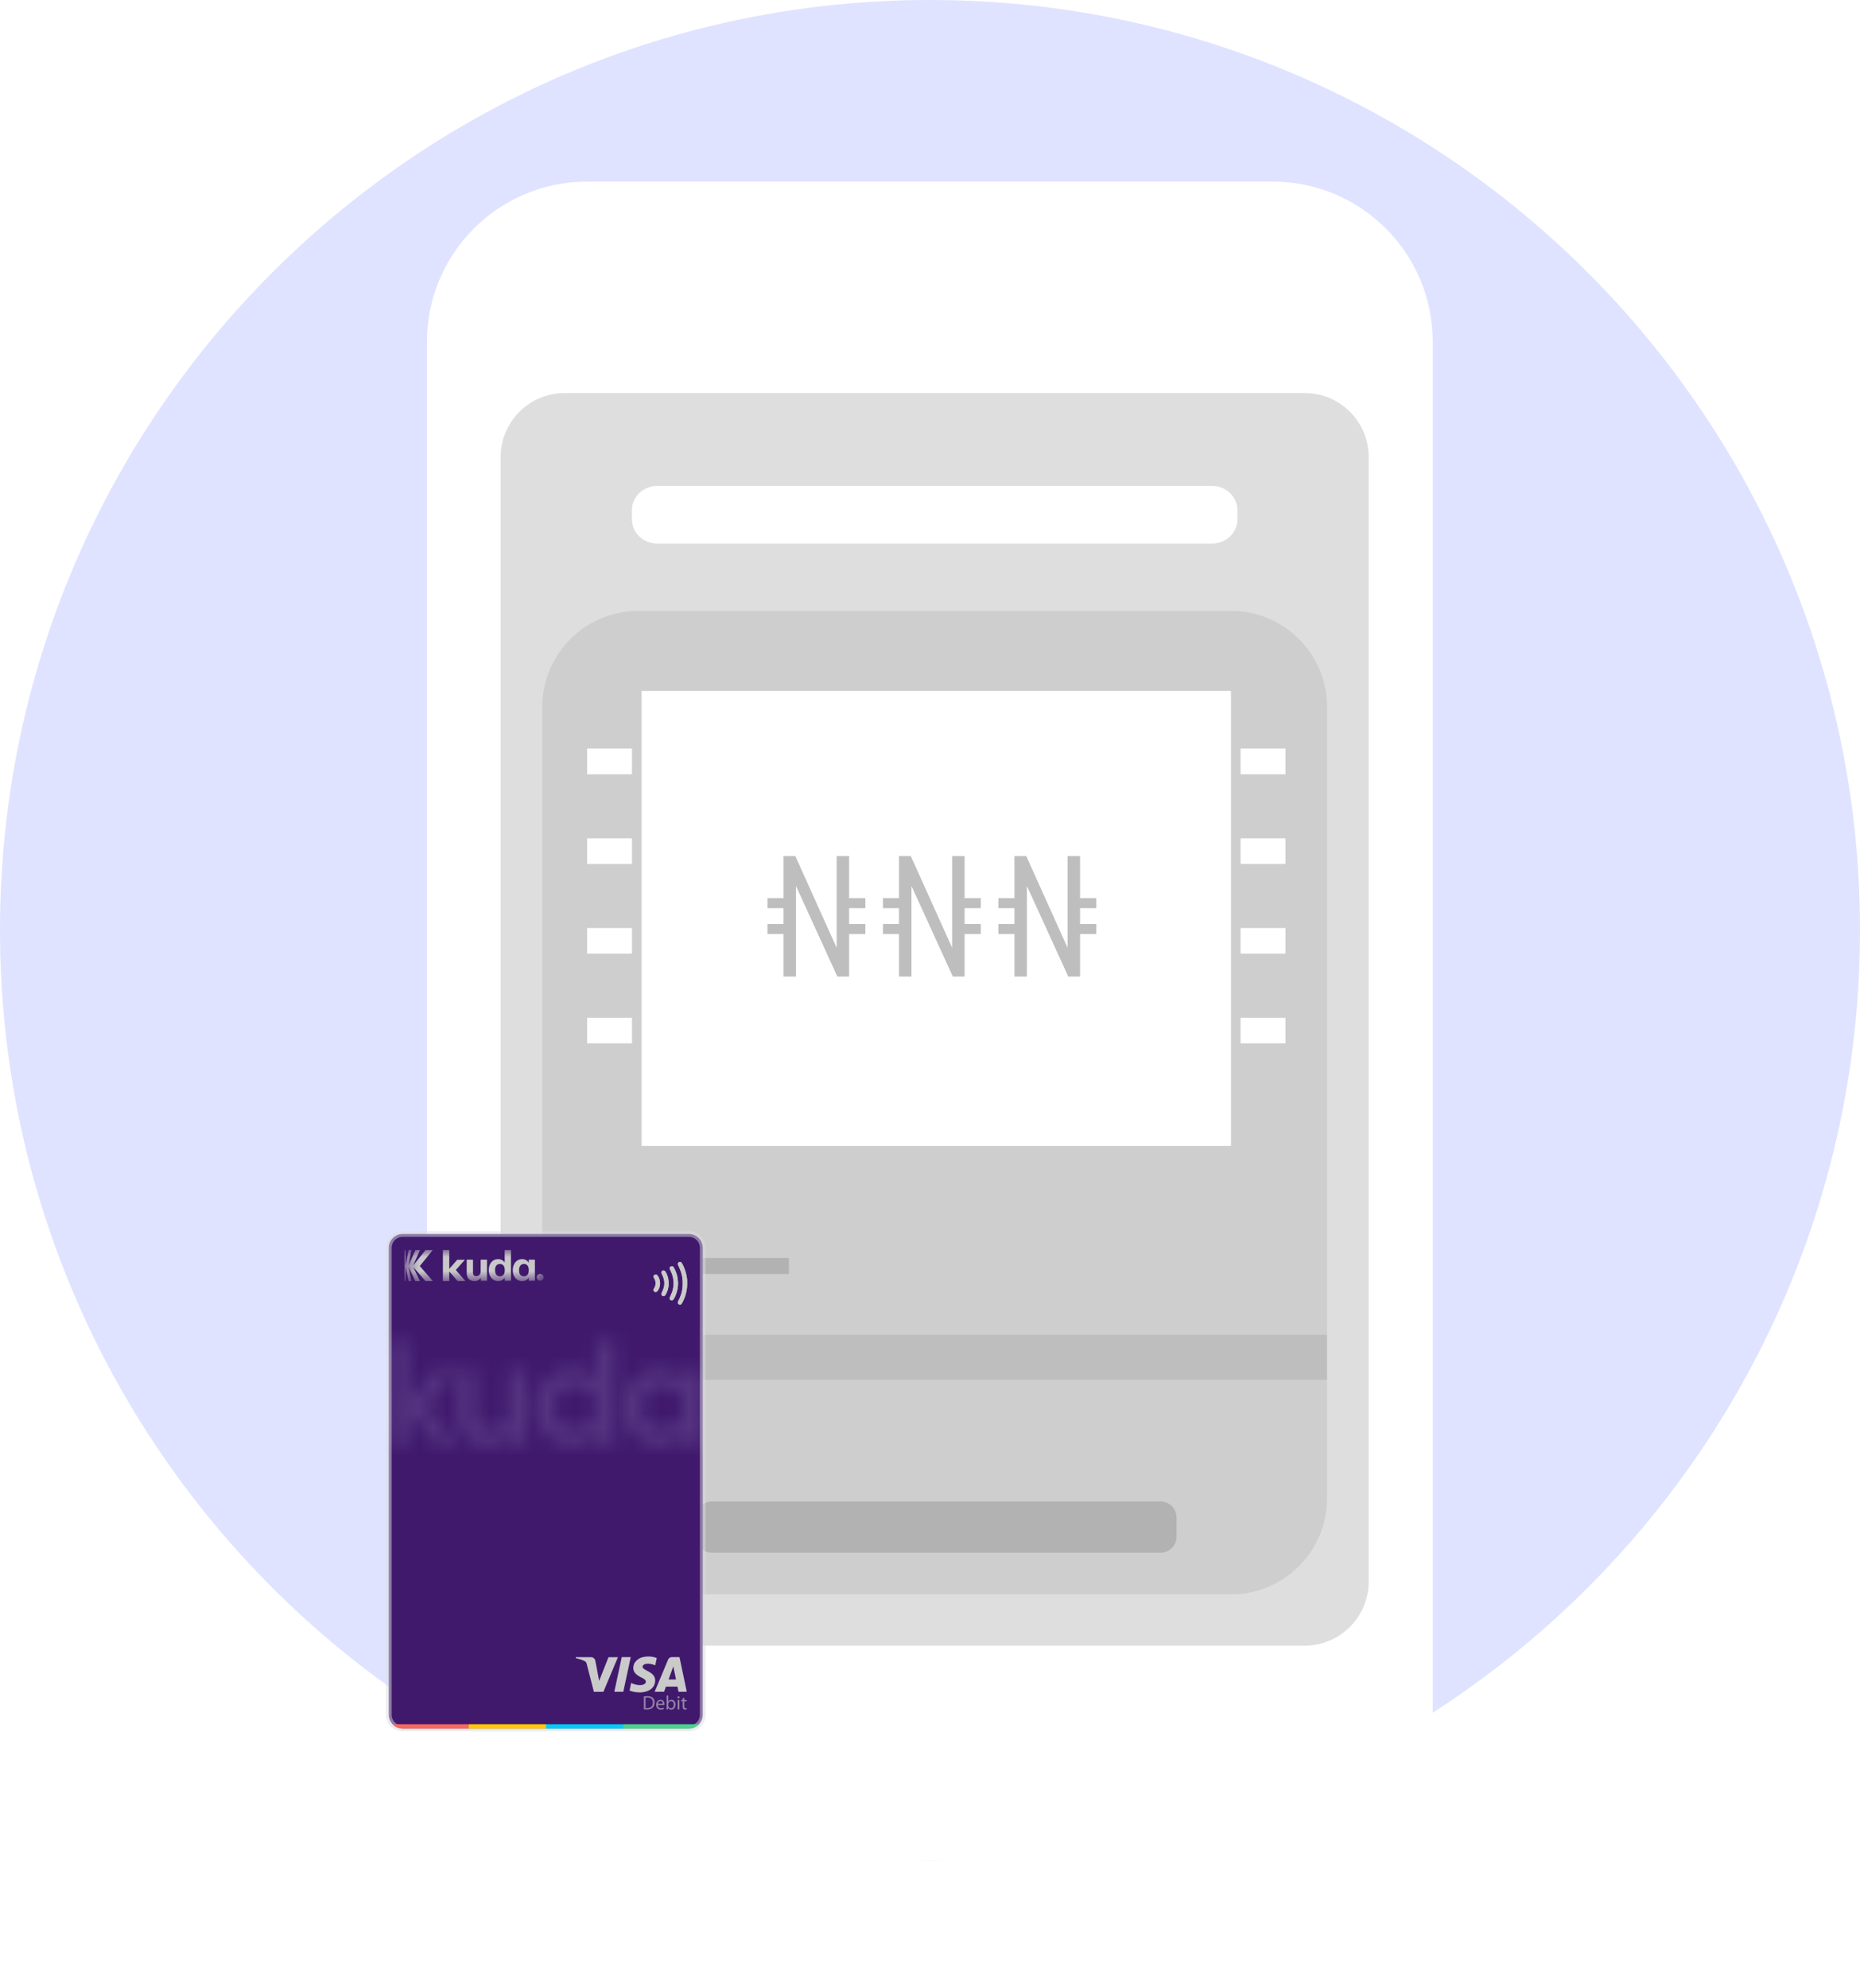 <svg width="131" height="140" viewBox="0 0 131 140" fill="none" xmlns="http://www.w3.org/2000/svg">
<g clip-path="url(#clip0_1_848)">
<path d="M65.5 131.012C101.675 131.012 131 101.684 131 65.506C131 29.328 101.675 0 65.5 0C29.325 0 0 29.328 0 65.506C0 101.684 29.325 131.012 65.5 131.012Z" fill="#DFE3FF"/>
<g filter="url(#filter0_d_1_848)">
<path d="M30.071 24.071C30.071 17.841 35.121 12.79 41.351 12.79H89.63C95.859 12.79 100.91 17.841 100.91 24.071V128.76C100.91 130.006 99.9 131.016 98.654 131.016H32.327C31.081 131.016 30.071 130.006 30.071 128.76V24.071Z" fill="white"/>
</g>
<path opacity="0.5" d="M35.26 32.194C35.26 29.701 37.28 27.681 39.772 27.681H91.886C94.378 27.681 96.398 29.701 96.398 32.194V111.387C96.398 113.879 94.378 115.9 91.886 115.9H39.772C37.28 115.9 35.26 113.879 35.26 111.387V32.194Z" fill="#BEBEBE"/>
<path d="M44.51 35.916C44.51 34.982 45.308 34.224 46.294 34.224H85.364C86.349 34.224 87.148 34.982 87.148 35.916V36.593C87.148 37.528 86.349 38.285 85.364 38.285H46.294C45.308 38.285 44.51 37.528 44.51 36.593V35.916Z" fill="white"/>
<path opacity="0.5" d="M38.193 49.792C38.193 46.054 41.223 43.024 44.961 43.024H86.697C90.435 43.024 93.465 46.054 93.465 49.792V105.521C93.465 109.259 90.435 112.29 86.697 112.29H44.961C41.223 112.29 38.193 109.259 38.193 105.521V49.792Z" fill="#BEBEBE"/>
<path opacity="0.5" d="M49.022 106.875C49.022 106.251 49.527 105.746 50.15 105.746H81.734C82.357 105.746 82.862 106.251 82.862 106.875V108.228C82.862 108.851 82.357 109.356 81.734 109.356H50.15C49.527 109.356 49.022 108.851 49.022 108.228V106.875Z" fill="#979797"/>
<path opacity="0.3" d="M38.193 94.014H93.465V97.173H38.193V94.014Z" fill="#979797"/>
<path opacity="0.5" d="M39.998 88.599H55.564V89.727H39.998V88.599Z" fill="#979797"/>
<path d="M45.186 48.664H86.697V80.702H45.186V48.664Z" fill="white"/>
<path d="M69.079 63.961H67.936V65.081H69.079V65.784H67.936V68.776H67.106L64.195 62.399V68.776H63.316V65.784H62.185V65.081H63.316V63.961H62.185V63.258H63.316V60.289H64.146L67.058 66.75V60.289H67.936V63.258H69.079V63.961Z" fill="#BEBEBE"/>
<path d="M60.947 63.961H59.804V65.081H60.947V65.784H59.804V68.776H58.974L56.062 62.399V68.776H55.184V65.784H54.053V65.081H55.184V63.961H54.053V63.258H55.184V60.289H56.014L58.926 66.75V60.289H59.804V63.258H60.947V63.961Z" fill="#BEBEBE"/>
<path d="M77.212 63.961H76.069V65.081H77.212V65.784H76.069V68.776H75.238L72.326 62.399V68.776H71.448V65.784H70.317V65.081H71.448V63.961H70.317V63.258H71.448V60.289H72.278L75.19 66.75V60.289H76.069V63.258H77.212V63.961Z" fill="#BEBEBE"/>
<path d="M41.351 52.725H44.51V54.53H41.351V52.725Z" fill="white"/>
<path d="M87.374 52.725H90.532V54.53H87.374V52.725Z" fill="white"/>
<path d="M41.351 65.36H44.51V67.165H41.351V65.36Z" fill="white"/>
<path d="M87.374 65.36H90.532V67.165H87.374V65.36Z" fill="white"/>
<path d="M41.351 59.043H44.51V60.848H41.351V59.043Z" fill="white"/>
<path d="M87.374 59.043H90.532V60.848H87.374V59.043Z" fill="white"/>
<path d="M41.351 71.678H44.51V73.482H41.351V71.678Z" fill="white"/>
<path d="M87.374 71.678H90.532V73.482H87.374V71.678Z" fill="white"/>
<g filter="url(#filter1_d_1_848)">
<path d="M40.489 115.72H20.334C19.793 115.72 19.356 115.283 19.356 114.742V81.867C19.356 81.326 19.793 80.889 20.334 80.889H40.489C41.03 80.889 41.467 81.326 41.467 81.867V114.739C41.47 115.283 41.03 115.72 40.489 115.72Z" fill="#40196D" stroke="#DBDCE0" stroke-opacity="0.5" stroke-width="0.401"/>
<path d="M40.369 84.276C40.373 84.085 40.335 83.83 40.264 83.579C40.198 83.353 40.112 83.135 39.992 82.932C39.946 82.858 39.869 82.849 39.812 82.864C39.735 82.884 39.686 82.978 39.718 83.052C39.738 83.101 39.76 83.147 39.783 83.192C39.938 83.504 40.035 83.83 40.052 84.179C40.075 84.594 40.021 84.997 39.852 85.377C39.812 85.468 39.764 85.557 39.723 85.652C39.681 85.746 39.741 85.852 39.841 85.863C39.889 85.869 39.935 85.863 39.964 85.818C39.989 85.78 40.015 85.746 40.035 85.706C40.261 85.283 40.381 84.831 40.369 84.276ZM39.726 84.325C39.718 84.242 39.715 84.156 39.703 84.073C39.666 83.773 39.563 83.493 39.415 83.233C39.38 83.172 39.326 83.155 39.263 83.161C39.18 83.17 39.1 83.258 39.143 83.355C39.16 83.395 39.177 83.436 39.195 83.473C39.3 83.681 39.369 83.899 39.398 84.133C39.432 84.422 39.406 84.705 39.306 84.98C39.26 85.103 39.2 85.223 39.149 85.346C39.137 85.371 39.126 85.4 39.129 85.426C39.134 85.492 39.171 85.537 39.232 85.56C39.294 85.583 39.346 85.563 39.386 85.514C39.415 85.48 39.443 85.44 39.463 85.4C39.641 85.063 39.726 84.705 39.726 84.325ZM39.066 84.376C39.074 84.082 39 83.819 38.86 83.576C38.846 83.547 38.826 83.521 38.803 83.501C38.76 83.458 38.674 83.447 38.628 83.476C38.554 83.521 38.531 83.579 38.56 83.653C38.577 83.701 38.602 83.75 38.625 83.796C38.783 84.125 38.806 84.459 38.677 84.8C38.645 84.882 38.606 84.962 38.568 85.045C38.557 85.071 38.545 85.1 38.548 85.122C38.554 85.185 38.594 85.231 38.651 85.254C38.708 85.277 38.768 85.263 38.809 85.217C38.826 85.197 38.843 85.171 38.857 85.148C38.997 84.905 39.077 84.648 39.066 84.376ZM38.139 84.356C38.148 84.479 38.117 84.591 38.051 84.694C38.033 84.719 38.019 84.748 38.008 84.777C37.985 84.84 38.008 84.905 38.068 84.951C38.117 84.988 38.182 84.988 38.231 84.948C38.265 84.919 38.297 84.888 38.319 84.851C38.462 84.62 38.494 84.371 38.425 84.108C38.394 83.987 38.339 83.876 38.257 83.784C38.205 83.727 38.134 83.724 38.071 83.764C38.005 83.81 37.982 83.885 38.017 83.953C38.028 83.976 38.039 84.002 38.054 84.022C38.117 84.125 38.145 84.236 38.139 84.356Z" fill="#CACACA"/>
<path d="M40.37 84.276C40.381 84.831 40.261 85.283 40.035 85.709C40.015 85.749 39.99 85.783 39.964 85.82C39.935 85.863 39.889 85.872 39.841 85.866C39.738 85.852 39.681 85.746 39.723 85.654C39.767 85.563 39.812 85.474 39.852 85.38C40.021 84.997 40.075 84.596 40.053 84.182C40.032 83.833 39.935 83.507 39.784 83.195C39.761 83.15 39.741 83.101 39.718 83.055C39.686 82.981 39.735 82.887 39.812 82.867C39.869 82.852 39.947 82.861 39.992 82.935C40.112 83.138 40.198 83.355 40.264 83.581C40.338 83.83 40.373 84.085 40.37 84.276Z" fill="#CACACA"/>
<path d="M39.726 84.325C39.726 84.702 39.643 85.063 39.469 85.397C39.449 85.437 39.42 85.477 39.392 85.511C39.352 85.56 39.298 85.58 39.237 85.557C39.175 85.534 39.14 85.486 39.135 85.423C39.132 85.397 39.143 85.368 39.154 85.343C39.206 85.22 39.266 85.102 39.312 84.977C39.409 84.702 39.435 84.422 39.403 84.13C39.375 83.896 39.306 83.678 39.2 83.47C39.18 83.433 39.166 83.39 39.149 83.353C39.106 83.258 39.186 83.167 39.269 83.158C39.335 83.152 39.386 83.17 39.42 83.23C39.572 83.493 39.675 83.77 39.709 84.07C39.712 84.156 39.718 84.242 39.726 84.325Z" fill="#CACACA"/>
<path d="M39.066 84.376C39.077 84.645 38.997 84.905 38.86 85.148C38.846 85.174 38.831 85.197 38.811 85.217C38.772 85.263 38.711 85.28 38.654 85.254C38.594 85.231 38.557 85.185 38.551 85.122C38.548 85.097 38.563 85.068 38.571 85.045C38.606 84.962 38.648 84.882 38.68 84.8C38.809 84.459 38.786 84.124 38.628 83.796C38.606 83.747 38.583 83.701 38.563 83.653C38.534 83.576 38.557 83.521 38.631 83.476C38.68 83.447 38.763 83.456 38.806 83.501C38.829 83.524 38.846 83.55 38.863 83.576C39 83.822 39.074 84.082 39.066 84.376Z" fill="#CACACA"/>
<path d="M38.14 84.356C38.148 84.236 38.117 84.125 38.051 84.025C38.037 84.002 38.025 83.979 38.014 83.956C37.982 83.887 38.002 83.813 38.068 83.767C38.131 83.725 38.203 83.73 38.254 83.787C38.34 83.879 38.391 83.99 38.423 84.11C38.494 84.373 38.46 84.622 38.317 84.854C38.294 84.891 38.262 84.925 38.228 84.951C38.177 84.991 38.114 84.991 38.065 84.954C38.005 84.908 37.982 84.84 38.005 84.779C38.017 84.751 38.031 84.722 38.048 84.697C38.117 84.591 38.145 84.479 38.14 84.356Z" fill="#CACACA"/>
<g opacity="0.13">
<mask id="mask0_1_848" style="mask-type:alpha" maskUnits="userSpaceOnUse" x="19" y="88" width="23" height="8">
<path d="M24.226 95.702H22.645L20.727 93.329V95.702H19.367V88.385H20.727V92.775L22.539 90.476H24.162L22.044 93.058L24.226 95.702Z" fill="#DFE3FF"/>
<path d="M27.755 90.476H29.114V95.702H27.755V95.117C27.424 95.604 26.901 95.849 26.184 95.849C25.608 95.849 25.13 95.657 24.751 95.274C24.379 94.89 24.192 94.361 24.192 93.684V90.476H25.552V93.517C25.552 93.866 25.647 94.134 25.837 94.322C26.026 94.504 26.279 94.594 26.595 94.594C26.947 94.594 27.228 94.486 27.438 94.27C27.649 94.054 27.755 93.73 27.755 93.298V90.476Z" fill="#DFE3FF"/>
<path d="M33.932 88.385H35.292V95.702H33.932V95.085C33.532 95.594 32.962 95.849 32.225 95.849C31.515 95.849 30.907 95.584 30.401 95.054C29.903 94.517 29.653 93.862 29.653 93.089C29.653 92.315 29.903 91.664 30.401 91.134C30.907 90.598 31.515 90.329 32.225 90.329C32.962 90.329 33.532 90.584 33.932 91.092V88.385ZM31.424 94.155C31.705 94.427 32.056 94.563 32.478 94.563C32.899 94.563 33.247 94.427 33.521 94.155C33.795 93.876 33.932 93.521 33.932 93.089C33.932 92.657 33.795 92.305 33.521 92.033C33.247 91.754 32.899 91.615 32.478 91.615C32.056 91.615 31.705 91.754 31.424 92.033C31.15 92.305 31.013 92.657 31.013 93.089C31.013 93.521 31.15 93.876 31.424 94.155Z" fill="#DFE3FF"/>
<path d="M40.118 90.476H41.478V95.702H40.118V95.085C39.711 95.594 39.138 95.849 38.4 95.849C37.698 95.849 37.093 95.584 36.587 95.054C36.089 94.517 35.839 93.862 35.839 93.089C35.839 92.315 36.089 91.664 36.587 91.134C37.093 90.598 37.698 90.329 38.4 90.329C39.138 90.329 39.711 90.584 40.118 91.092V90.476ZM37.61 94.155C37.884 94.427 38.232 94.563 38.653 94.563C39.075 94.563 39.422 94.427 39.697 94.155C39.977 93.876 40.118 93.521 40.118 93.089C40.118 92.657 39.977 92.305 39.697 92.033C39.422 91.754 39.075 91.615 38.653 91.615C38.232 91.615 37.884 91.754 37.61 92.033C37.336 92.305 37.199 92.657 37.199 93.089C37.199 93.521 37.336 93.876 37.61 94.155Z" fill="#DFE3FF"/>
</mask>
<g mask="url(#mask0_1_848)">
<path d="M41.47 86.974H16.419V96.57H41.47V86.974Z" fill="#DFE3FF"/>
</g>
</g>
<mask id="mask1_1_848" style="mask-type:luminance" maskUnits="userSpaceOnUse" x="20" y="82" width="11" height="3">
<path d="M30.262 82.017H20.462V84.207H30.262V82.017Z" fill="white"/>
</mask>
<g mask="url(#mask1_1_848)">
<path d="M26.271 82.696V84.184H25.84V83.966C25.793 84.045 25.731 84.105 25.655 84.145C25.578 84.187 25.492 84.207 25.396 84.207C25.211 84.207 25.072 84.156 24.98 84.052C24.888 83.948 24.842 83.791 24.842 83.582V82.696H25.285V83.591C25.285 83.771 25.362 83.861 25.517 83.861C25.609 83.861 25.683 83.83 25.74 83.767C25.796 83.704 25.825 83.622 25.825 83.52V82.696H26.271ZM27.96 82.017V84.184H27.523V83.964C27.478 84.04 27.415 84.1 27.333 84.143C27.25 84.186 27.158 84.207 27.054 84.207C26.927 84.207 26.813 84.175 26.714 84.11C26.614 84.044 26.537 83.952 26.481 83.833C26.425 83.715 26.398 83.58 26.398 83.427C26.398 83.274 26.425 83.14 26.481 83.024C26.537 82.907 26.614 82.817 26.713 82.754C26.811 82.69 26.925 82.658 27.054 82.658C27.154 82.658 27.245 82.68 27.327 82.721C27.409 82.763 27.473 82.821 27.517 82.896V82.017H27.96ZM27.435 83.757C27.494 83.682 27.523 83.574 27.523 83.433C27.523 83.294 27.494 83.187 27.434 83.112C27.375 83.036 27.292 82.999 27.184 82.999C27.075 82.999 26.989 83.036 26.929 83.111C26.868 83.185 26.838 83.291 26.838 83.428C26.838 83.569 26.868 83.678 26.929 83.755C26.989 83.832 27.075 83.871 27.184 83.871C27.294 83.87 27.377 83.832 27.435 83.757ZM29.651 82.696V84.184H29.214V83.964C29.169 84.04 29.105 84.1 29.023 84.143C28.941 84.186 28.848 84.207 28.745 84.207C28.616 84.207 28.502 84.176 28.403 84.113C28.305 84.051 28.227 83.962 28.172 83.845C28.116 83.729 28.088 83.594 28.088 83.442C28.088 83.289 28.116 83.153 28.172 83.034C28.227 82.914 28.305 82.822 28.404 82.756C28.504 82.691 28.617 82.658 28.745 82.658C28.848 82.658 28.941 82.681 29.023 82.726C29.105 82.771 29.169 82.832 29.214 82.908V82.696H29.651ZM29.126 83.758C29.185 83.684 29.214 83.576 29.214 83.435C29.214 83.294 29.185 83.186 29.126 83.111C29.067 83.036 28.983 82.998 28.874 82.998C28.764 82.998 28.679 83.037 28.619 83.116C28.558 83.194 28.528 83.303 28.528 83.442C28.528 83.581 28.557 83.686 28.617 83.76C28.676 83.833 28.761 83.87 28.873 83.87C28.983 83.87 29.067 83.832 29.126 83.758ZM24.753 84.205H24.203L23.613 83.531V84.205H23.165V82.017H23.613V83.346L24.177 82.701H24.715L24.076 83.423L24.753 84.205Z" fill="#CACACA"/>
<path d="M21.936 84.205L21.076 83.215L21.546 84.205H21.22L20.741 83.195L20.941 84.205H20.74L20.541 83.193V84.205H20.462V82.017H20.541V83.109L20.743 82.017H20.942L20.739 83.114L21.228 82.017H21.55L21.064 83.11L21.947 82.017H22.452L21.538 83.147L22.456 84.205H21.936Z" fill="#CACACA"/>
<path d="M30.022 84.182C30.156 84.182 30.264 84.073 30.264 83.939C30.264 83.805 30.156 83.696 30.022 83.696C29.888 83.696 29.779 83.805 29.779 83.939C29.779 84.073 29.888 84.182 30.022 84.182Z" fill="#CACACA"/>
</g>
<path d="M35.846 115.414H30.431V115.72H35.846V115.414Z" fill="#00CAF5"/>
<path d="M41.201 115.414C41.023 115.603 40.768 115.72 40.49 115.72H35.846V115.414H41.201Z" fill="#48D38A"/>
<path d="M30.431 115.414H24.968V115.72H30.431V115.414Z" fill="#FFC700"/>
<path d="M19.613 115.414C19.791 115.603 20.046 115.72 20.324 115.72H24.968V115.414H19.613Z" fill="#F7685B"/>
<path d="M39.688 112.768C39.414 112.768 39.144 112.768 38.874 112.768C38.83 112.888 38.785 113.009 38.741 113.13C38.519 113.13 38.301 113.13 38.08 113.13C38.084 113.122 38.088 113.114 38.088 113.106C38.253 112.715 38.414 112.324 38.58 111.933C38.729 111.579 38.874 111.228 39.023 110.873C39.059 110.78 39.124 110.72 39.221 110.696C39.248 110.688 39.277 110.688 39.301 110.688C39.47 110.688 39.639 110.688 39.809 110.688C39.817 110.688 39.821 110.688 39.829 110.688C39.998 111.502 40.168 112.316 40.341 113.13C40.148 113.13 39.954 113.13 39.757 113.13C39.74 113.009 39.716 112.888 39.688 112.768ZM39.583 112.264C39.583 112.264 39.583 112.26 39.583 112.256C39.519 111.953 39.458 111.655 39.394 111.353C39.394 111.353 39.394 111.353 39.389 111.353C39.281 111.655 39.168 111.957 39.059 112.264C39.08 112.268 39.563 112.268 39.583 112.264Z" fill="#CACACA"/>
<path d="M34.468 113.134C34.247 113.134 34.025 113.134 33.803 113.134C33.799 113.126 33.799 113.122 33.795 113.114C33.646 112.534 33.497 111.957 33.348 111.377C33.328 111.3 33.308 111.224 33.288 111.147C33.267 111.058 33.215 110.998 33.134 110.962C33.038 110.914 32.941 110.877 32.836 110.845C32.739 110.813 32.643 110.788 32.542 110.764C32.534 110.764 32.53 110.76 32.522 110.76C32.522 110.736 32.53 110.716 32.534 110.692C32.542 110.692 32.55 110.692 32.558 110.692C32.905 110.692 33.247 110.692 33.594 110.692C33.638 110.692 33.682 110.696 33.723 110.716C33.82 110.76 33.876 110.837 33.9 110.937C33.928 111.083 33.957 111.228 33.985 111.377C34.017 111.558 34.053 111.74 34.086 111.921C34.11 112.058 34.138 112.191 34.162 112.328C34.162 112.336 34.166 112.344 34.166 112.352H34.17C34.17 112.352 34.17 112.348 34.174 112.348C34.174 112.348 34.174 112.344 34.178 112.34C34.396 111.792 34.61 111.248 34.827 110.7C34.827 110.7 34.827 110.7 34.831 110.696C35.049 110.696 35.266 110.696 35.492 110.696C35.15 111.506 34.807 112.32 34.468 113.134Z" fill="#CACACA"/>
<path d="M36.31 113.042C36.35 112.86 36.387 112.687 36.423 112.506C36.431 112.51 36.439 112.514 36.451 112.518C36.524 112.554 36.6 112.586 36.681 112.606C36.818 112.647 36.963 112.663 37.108 112.659C37.181 112.655 37.249 112.643 37.314 112.61C37.346 112.594 37.378 112.574 37.406 112.55C37.475 112.477 37.479 112.376 37.414 112.3C37.39 112.272 37.358 112.248 37.326 112.223C37.269 112.183 37.209 112.151 37.144 112.123C37.068 112.086 36.991 112.046 36.919 111.998C36.85 111.953 36.786 111.901 36.729 111.841C36.657 111.76 36.604 111.671 36.584 111.562C36.568 111.486 36.572 111.409 36.584 111.332C36.621 111.119 36.737 110.958 36.915 110.837C37.027 110.76 37.156 110.708 37.289 110.68C37.418 110.652 37.551 110.639 37.68 110.644C37.862 110.647 38.039 110.684 38.212 110.744C38.216 110.744 38.221 110.748 38.224 110.748C38.224 110.748 38.228 110.748 38.228 110.752C38.192 110.921 38.156 111.091 38.12 111.264C38.112 111.26 38.108 111.26 38.104 111.26C37.987 111.208 37.862 111.176 37.737 111.159C37.648 111.151 37.559 111.147 37.471 111.163C37.418 111.171 37.37 111.188 37.326 111.216C37.294 111.236 37.265 111.26 37.249 111.297C37.221 111.349 37.221 111.401 37.257 111.45C37.273 111.47 37.289 111.49 37.314 111.506C37.35 111.534 37.386 111.558 37.427 111.582C37.491 111.619 37.556 111.651 37.62 111.688C37.692 111.728 37.765 111.768 37.83 111.816C37.882 111.853 37.93 111.897 37.971 111.945C38.067 112.054 38.116 112.183 38.116 112.328C38.116 112.631 37.974 112.856 37.717 113.009C37.604 113.074 37.483 113.114 37.358 113.142C37.221 113.17 37.08 113.179 36.939 113.17C36.757 113.163 36.58 113.135 36.407 113.078C36.371 113.066 36.342 113.054 36.31 113.042Z" fill="#CACACA"/>
<path d="M36.395 110.688C36.221 111.506 36.048 112.316 35.871 113.13C35.661 113.13 35.452 113.13 35.238 113.13C35.411 112.316 35.585 111.502 35.762 110.688C35.976 110.688 36.185 110.688 36.395 110.688Z" fill="#CACACA"/>
<path d="M37.318 114.366C37.379 114.373 37.449 114.377 37.535 114.377C37.715 114.377 37.857 114.331 37.945 114.244C38.03 114.159 38.078 114.035 38.078 113.885C38.078 113.735 38.03 113.628 37.947 113.553C37.866 113.478 37.744 113.437 37.572 113.437C37.477 113.437 37.391 113.446 37.318 113.458V114.366ZM37.438 113.544C37.469 113.538 37.516 113.532 37.578 113.532C37.83 113.532 37.953 113.671 37.952 113.889C37.952 114.138 37.815 114.281 37.558 114.281C37.512 114.281 37.468 114.28 37.438 114.276V113.544Z" fill="#9484A6"/>
<path d="M38.767 114.059C38.769 114.045 38.771 114.027 38.771 114.003C38.771 113.88 38.715 113.691 38.496 113.691C38.303 113.691 38.185 113.848 38.185 114.048C38.185 114.248 38.307 114.384 38.512 114.384C38.617 114.384 38.691 114.361 38.733 114.341L38.712 114.255C38.668 114.274 38.614 114.289 38.528 114.289C38.406 114.289 38.303 114.222 38.3 114.059H38.767ZM38.302 113.972C38.311 113.889 38.363 113.777 38.487 113.777C38.623 113.777 38.655 113.897 38.654 113.972H38.302Z" fill="#9484A6"/>
<path d="M38.92 114.197C38.92 114.256 38.917 114.324 38.915 114.369H39.018L39.025 114.26H39.027C39.078 114.347 39.155 114.384 39.251 114.384C39.399 114.384 39.55 114.266 39.55 114.029C39.55 113.828 39.434 113.691 39.269 113.691C39.161 113.691 39.085 113.738 39.042 113.812H39.039V113.395H38.92V114.197ZM39.039 113.985C39.039 113.966 39.042 113.949 39.046 113.934C39.071 113.844 39.148 113.786 39.229 113.786C39.359 113.786 39.428 113.9 39.428 114.033C39.428 114.185 39.354 114.288 39.226 114.288C39.138 114.288 39.067 114.23 39.045 114.147C39.041 114.133 39.039 114.118 39.039 114.103V113.985Z" fill="#9484A6"/>
<path d="M39.822 114.369V113.705H39.701V114.369H39.822ZM39.761 113.443C39.716 113.443 39.686 113.477 39.686 113.519C39.686 113.56 39.715 113.593 39.759 113.593C39.807 113.593 39.835 113.56 39.835 113.519C39.835 113.476 39.805 113.443 39.761 113.443Z" fill="#9484A6"/>
<path d="M40.05 113.581V113.705H39.947V113.797H40.05V114.159C40.05 114.237 40.063 114.296 40.096 114.333C40.125 114.365 40.171 114.384 40.227 114.384C40.273 114.384 40.31 114.376 40.334 114.368L40.328 114.276C40.31 114.281 40.291 114.284 40.258 114.284C40.191 114.284 40.168 114.237 40.168 114.155V113.797H40.341V113.705H40.168V113.546L40.05 113.581Z" fill="#9484A6"/>
</g>
</g>
<defs>
<filter id="filter0_d_1_848" x="5.071" y="-12.21" width="120.839" height="168.226" filterUnits="userSpaceOnUse" color-interpolation-filters="sRGB">
<feFlood flood-opacity="0" result="BackgroundImageFix"/>
<feColorMatrix in="SourceAlpha" type="matrix" values="0 0 0 0 0 0 0 0 0 0 0 0 0 0 0 0 0 0 127 0" result="hardAlpha"/>
<feOffset/>
<feGaussianBlur stdDeviation="12.5"/>
<feColorMatrix type="matrix" values="0 0 0 0 0 0 0 0 0 0 0 0 0 0 0 0 0 0 0.06 0"/>
<feBlend mode="normal" in2="BackgroundImageFix" result="effect1_dropShadow_1_848"/>
<feBlend mode="normal" in="SourceGraphic" in2="effect1_dropShadow_1_848" result="shape"/>
</filter>
<filter id="filter1_d_1_848" x="19.155" y="80.688" width="35.357" height="46.071" filterUnits="userSpaceOnUse" color-interpolation-filters="sRGB">
<feFlood flood-opacity="0" result="BackgroundImageFix"/>
<feColorMatrix in="SourceAlpha" type="matrix" values="0 0 0 0 0 0 0 0 0 0 0 0 0 0 0 0 0 0 127 0" result="hardAlpha"/>
<feOffset dx="8.028" dy="6.021"/>
<feGaussianBlur stdDeviation="2.408"/>
<feComposite in2="hardAlpha" operator="out"/>
<feColorMatrix type="matrix" values="0 0 0 0 0.251 0 0 0 0 0.098 0 0 0 0 0.427 0 0 0 0.1 0"/>
<feBlend mode="normal" in2="BackgroundImageFix" result="effect1_dropShadow_1_848"/>
<feBlend mode="normal" in="SourceGraphic" in2="effect1_dropShadow_1_848" result="shape"/>
</filter>
<clipPath id="clip0_1_848">
<rect width="131" height="140" fill="white"/>
</clipPath>
</defs>
</svg>
